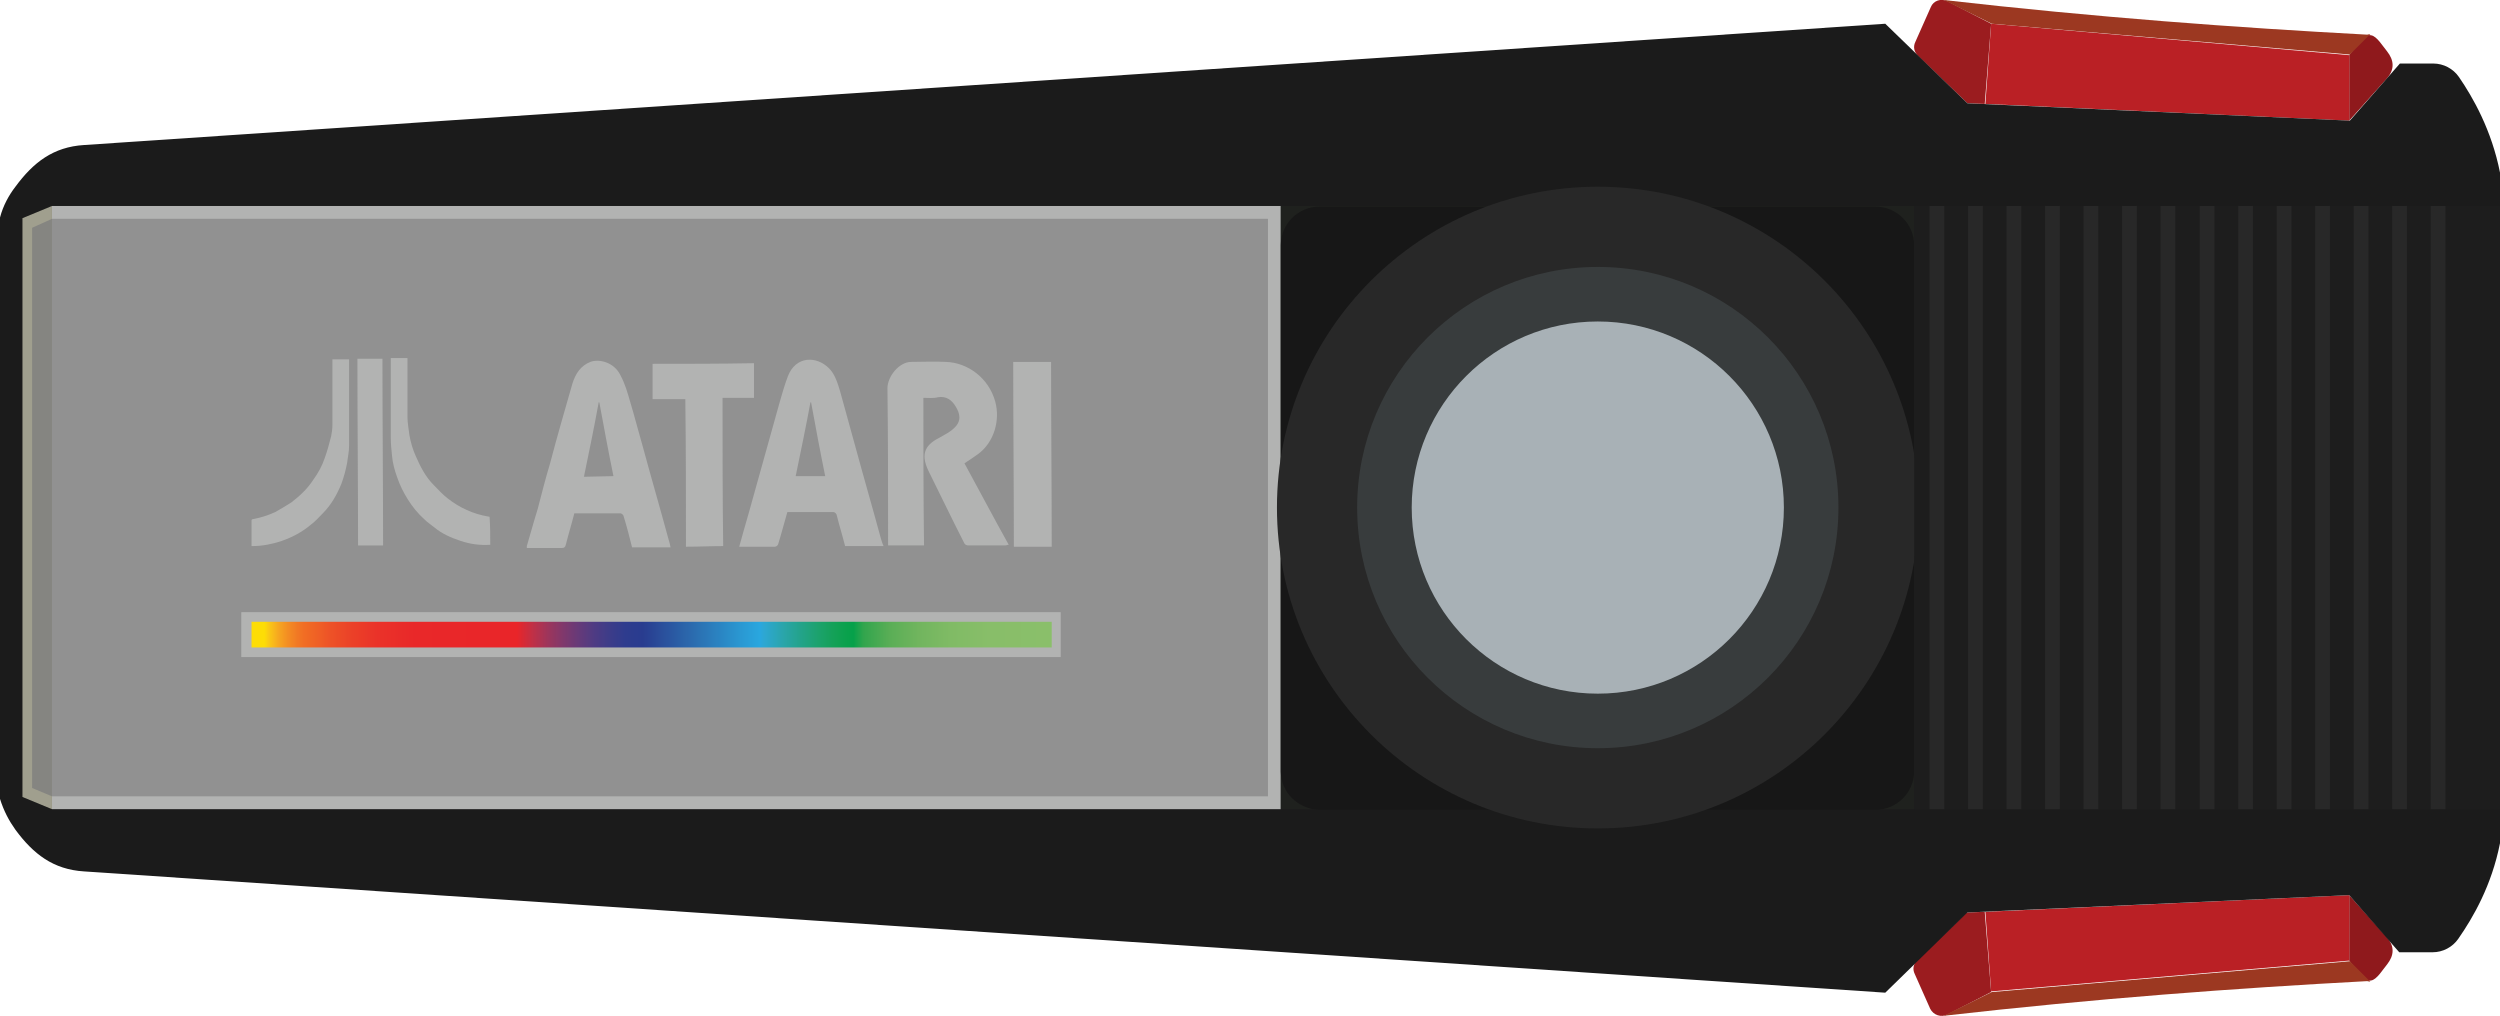 <svg viewBox="0 0 389.6 158.3" xmlns="http://www.w3.org/2000/svg" xmlns:xlink="http://www.w3.org/1999/xlink"><linearGradient id="a" gradientTransform="matrix(0 1 1 0 113.235 -115.635)" gradientUnits="userSpaceOnUse" x1="214.55" x2="214.55" y1="-74.035" y2="50.665"><stop offset=".016" stop-color="#fddd06"/><stop offset=".022" stop-color="#fac816"/><stop offset=".034" stop-color="#f6a620"/><stop offset=".046" stop-color="#f38c23"/><stop offset=".057" stop-color="#f17924"/><stop offset=".066" stop-color="#f16d24"/><stop offset=".073" stop-color="#f06824"/><stop offset=".076" stop-color="#f06525"/><stop offset=".099" stop-color="#ed5227"/><stop offset=".125" stop-color="#eb4128"/><stop offset=".158" stop-color="#ea3229"/><stop offset=".204" stop-color="#e92829"/><stop offset=".332" stop-color="#e92529"/><stop offset=".333" stop-color="#e6262b"/><stop offset=".352" stop-color="#bf3047"/><stop offset=".371" stop-color="#9c355c"/><stop offset=".39" stop-color="#7f386c"/><stop offset=".409" stop-color="#663a79"/><stop offset=".428" stop-color="#4f3b83"/><stop offset=".448" stop-color="#3c3c89"/><stop offset=".468" stop-color="#2e3c8e"/><stop offset=".489" stop-color="#293c8f"/><stop offset=".556" stop-color="#2b6fb1"/><stop offset=".61" stop-color="#2a97d1"/><stop offset=".635" stop-color="#29a7df"/><stop offset=".64" stop-color="#2da7d4"/><stop offset=".664" stop-color="#2aa5ab"/><stop offset=".687" stop-color="#23a389"/><stop offset=".708" stop-color="#1ca26d"/><stop offset=".727" stop-color="#14a158"/><stop offset=".742" stop-color="#0ba14d"/><stop offset=".752" stop-color="#05a14a"/><stop offset=".765" stop-color="#32a54d"/><stop offset=".798" stop-color="#5aae56"/><stop offset=".834" stop-color="#71b55e"/><stop offset=".874" stop-color="#80bb65"/><stop offset=".922" stop-color="#88be69"/><stop offset="1" stop-color="#8abf6a"/></linearGradient><path d="m366.1 149.7v-10.2l5.9 6.6c1.2 1.4 1.1 2.8 0 4.2-.6.7-1.6 2.4-2.5 2.5-1.6.3-1.8-1.1-3.4-3.1z" fill="#8f191c"/><path d="m309.4 142.1 56.7-2.6v10.2l-55.8 4.8z" fill="#ba2025"/><path d="m303.5 158.1 6.8-3.5-1-12.5-2.8.1-7.7 7.4c-.6.6-.8 1.4-.4 2.2l2.4 5.4c.5 1 1.7 1.4 2.7.9z" fill="#9b1c1f"/><path d="m368.9 152.9c-20.5 1.1-42.3 2.7-66 5.4l7.5-3.7 55.8-4.8 3.2 3.2" fill="#9c3821"/><path d="m366.1 8.6v10.2l5.9-6.6c1.2-1.4 1.1-2.8 0-4.2-.6-.7-1.6-2.4-2.5-2.5-1.6-.3-1.8 1.1-3.4 3.1z" fill="#8f191c"/><path d="m309.4 16.2 56.7 2.6v-10.2l-55.8-4.9z" fill="#ba2025"/><path d="m303.5.2 6.8 3.5-1 12.5-2.7-.1-7.7-7.4c-.6-.6-.8-1.4-.4-2.2l2.4-5.4c.4-1 1.6-1.4 2.6-.9z" fill="#9b1c1f"/><path d="m368.9 5.4c-20.5-1.1-42.3-2.7-66-5.4l7.5 3.7 55.8 4.8 3.2-3.2" fill="#9c3821"/><path d="m389.6 79.2v-52.3c-1.3-6.6-4.2-11.7-6.4-14.9-.9-1.3-2.4-2.1-4-2.1h-5.2l-7.8 8.9-59.6-2.7-12.8-12.4-280.7 18.9c-4.8.3-7.9 2.7-10.7 6.5-1 1.3-1.9 2.9-2.4 4.8v45.3 45.3c.6 1.9 1.4 3.4 2.4 4.8 2.8 3.8 5.9 6.2 10.7 6.5l280.7 18.9 12.8-12.5 59.5-2.7 7.8 8.9h5.2c1.6 0 3.1-.8 4-2.1 2.3-3.3 5.2-8.3 6.5-14.9z" fill="#1b1b1b"/><path d="m8.1 32.1h191.5v94h-191.5z" fill="#b2b3b2"/><path d="m8.1 34.1h189.5v90h-189.5z" fill="#919191"/><path d="m3.5 34 4.6-1.9v94l-4.6-1.9z" fill="#a09f8e"/><path d="m8.1 79.1v45l-3.1-1.3v-43.7-43.6l3.1-1.4z" fill="#858581"/><path d="m199.6 32.1h98.7v94h-98.7z" fill="#1f211e"/><path d="m199.6 120.2v-82c0-3.3 2.7-6 6-6h86.7c3.3 0 6 2.7 6 6v82c0 3.3-2.7 6-6 6h-86.7c-3.3-.1-6-2.7-6-6z" fill="#171717"/><circle cx="249" cy="79.1" fill="#282828" r="50"/><circle cx="249" cy="79.1" fill="#383c3d" r="37.5"/><circle cx="249" cy="79.1" fill="#a8b1b6" r="29"/><path d="m104.2 84.1c-1.3-4.8-2.7-9.6-4-14.4-.7-2.4-1.3-4.8-2-7.1-.4-1.4-.8-2.8-1.5-4.1-1-2.1-3.4-2.6-4.7-2.1-1.5.6-2.3 1.8-2.8 3.4-1.2 4.2-2.4 8.3-3.5 12.5-.7 2.3-1.3 4.7-1.9 7-.6 1.9-1.1 3.8-1.7 5.8v.3h5.4c.4 0 .6-.1.7-.6.4-1.6.9-3.2 1.3-4.8h7.2c.2 0 .5.3.5.5.5 1.6.9 3.2 1.3 4.8h6c-.1-.5-.2-.9-.3-1.2zm-13.2-9.8c.8-3.9 1.6-7.7 2.3-11.6h.1c.7 3.8 1.4 7.6 2.2 11.5z" fill="#b2b3b2"/><path d="m158 85.2c0-9.6-.1-19.1-.1-28.8h5.9c0 9.6.1 19.2.1 28.8-2 0-3.9 0-5.9 0z" fill="#b2b3b2"/><path d="m143.9 62c0 7.7 0 15.3.1 23-1.9 0-3.7 0-5.6 0 0-.3 0-.6 0-.9 0-7.9 0-15.7-.1-23.6 0-1.8 1.8-4.1 3.7-4.1 1.8 0 3.6-.1 5.4 0 3.4.1 6.7 2.5 7.7 6.2.8 2.9-.2 6.3-2.6 8.1-.7.5-1.4 1-2.2 1.5 2.3 4.2 4.5 8.4 6.9 12.7-.2 0-.4.1-.5.1-1.9 0-3.8 0-5.8 0-.2 0-.5-.1-.6-.3-1.9-3.7-3.7-7.5-5.6-11.3-1.4-2.9-.3-4.2 1.9-5.3.7-.4 1.5-.8 2.1-1.4 1.2-1.1.9-2.3.2-3.4-.6-1-1.5-1.6-2.7-1.4-.7.2-1.5.1-2.3.1z" fill="#b2b3b2"/><path d="m137.3 84c-1.3-4.8-2.7-9.6-4-14.4-.8-2.9-1.6-5.8-2.4-8.7-.4-1.3-.8-2.6-1.7-3.5-2-2-5.2-1.9-6.4 1.2-.5 1.3-.9 2.7-1.3 4.1-1.6 5.7-3.2 11.5-4.8 17.2-.5 1.7-1 3.5-1.5 5.3h5.6c.2 0 .5-.3.5-.5.5-1.6.9-3.2 1.4-4.9h7.2c.2 0 .5.3.5.5.4 1.6.9 3.2 1.3 4.8h6c-.2-.4-.3-.8-.4-1.1zm-13.3-9.8c.8-3.9 1.6-7.7 2.3-11.5h.1c.7 3.8 1.4 7.6 2.2 11.5z" fill="#b2b3b2"/><path d="m106.9 85.2c0-7.7 0-15.3-.1-23-1.7 0-3.4 0-5.1 0 0-1.9 0-3.7 0-5.5 5.2 0 10.5 0 15.8-.1v5.4c-1.6 0-3.2 0-4.9 0 0 7.7 0 15.4.1 23.1-1.9 0-3.8.1-5.8.1z" fill="#b2b3b2"/><path d="m76.4 84.9c-1.6.1-3.1-.1-4.6-.6s-2.9-1.1-4.1-2.1c-.5-.4-1.1-.8-1.6-1.3-1-.9-1.8-1.9-2.5-3s-1.3-2.3-1.7-3.5c-.4-1.1-.7-2.2-.8-3.3-.1-1-.2-1.9-.2-2.9 0-4 0-8 0-12 0-.1 0-.2 0-.4h2.6v.3 8.9c0 .9.2 1.9.3 2.8.2 1.1.5 2.2 1 3.3.7 1.6 1.5 3.2 2.8 4.5.7.7 1.4 1.5 2.2 2.1 1.8 1.4 3.9 2.4 6.3 2.8.1 0 .2 0 .2.1.1 1.5.1 2.9.1 4.3z" fill="#b2b3b2"/><path d="m59.6 55.9c0 9.7.1 19.4.1 29.1-1.3 0-2.6 0-3.9 0 0-9.7-.1-19.4-.1-29.1z" fill="#b2b3b2"/><path d="m39.2 85.1c0-1.4 0-2.7 0-4 0-.1.1-.2.2-.2 1.2-.2 2.4-.6 3.5-1.1.9-.5 1.7-1 2.5-1.5 1.3-1 2.5-2.1 3.4-3.5.8-1.1 1.4-2.2 1.8-3.4.4-1.1.7-2.2 1-3.4.1-.5.2-1.1.2-1.7 0-3.4 0-6.7 0-10.1 0-.1 0-.1 0-.2h2.6v.4 13.1c0 .9-.2 1.7-.3 2.6-.2 1.1-.5 2.2-.9 3.3-.7 1.7-1.6 3.3-2.9 4.6-.6.6-1.2 1.3-1.9 1.8-1.3 1.1-2.8 1.9-4.5 2.5-1.5.5-3 .8-4.6.8.1 0 0 0-.1 0z" fill="#b2b3b2"/><path d="m37.6 95.4h127.7v7h-127.7z" fill="#b2b3b2"/><path d="m39.2 96.9h124.7v4h-124.7z" fill="url(#a)"/><path d="m298.3 32.1h91.3v94h-91.3z" fill="#1d1d1d"/><g fill="#282828"><path d="m378.8 32.1h2.3v94h-2.3z"/><path d="m372.8 32.1h2.3v94h-2.3z"/><path d="m366.8 32.1h2.3v94h-2.3z"/><path d="m360.8 32.1h2.3v94h-2.3z"/><path d="m354.8 32.1h2.3v94h-2.3z"/><path d="m348.8 32.1h2.3v94h-2.3z"/><path d="m342.8 32.1h2.3v94h-2.3z"/><path d="m336.7 32.1h2.3v94h-2.3z"/><path d="m330.7 32.1h2.3v94h-2.3z"/><path d="m324.7 32.1h2.3v94h-2.3z"/><path d="m318.7 32.1h2.3v94h-2.3z"/><path d="m312.7 32.1h2.3v94h-2.3z"/><path d="m306.7 32.1h2.3v94h-2.3z"/><path d="m300.7 32.1h2.3v94h-2.3z"/></g></svg>